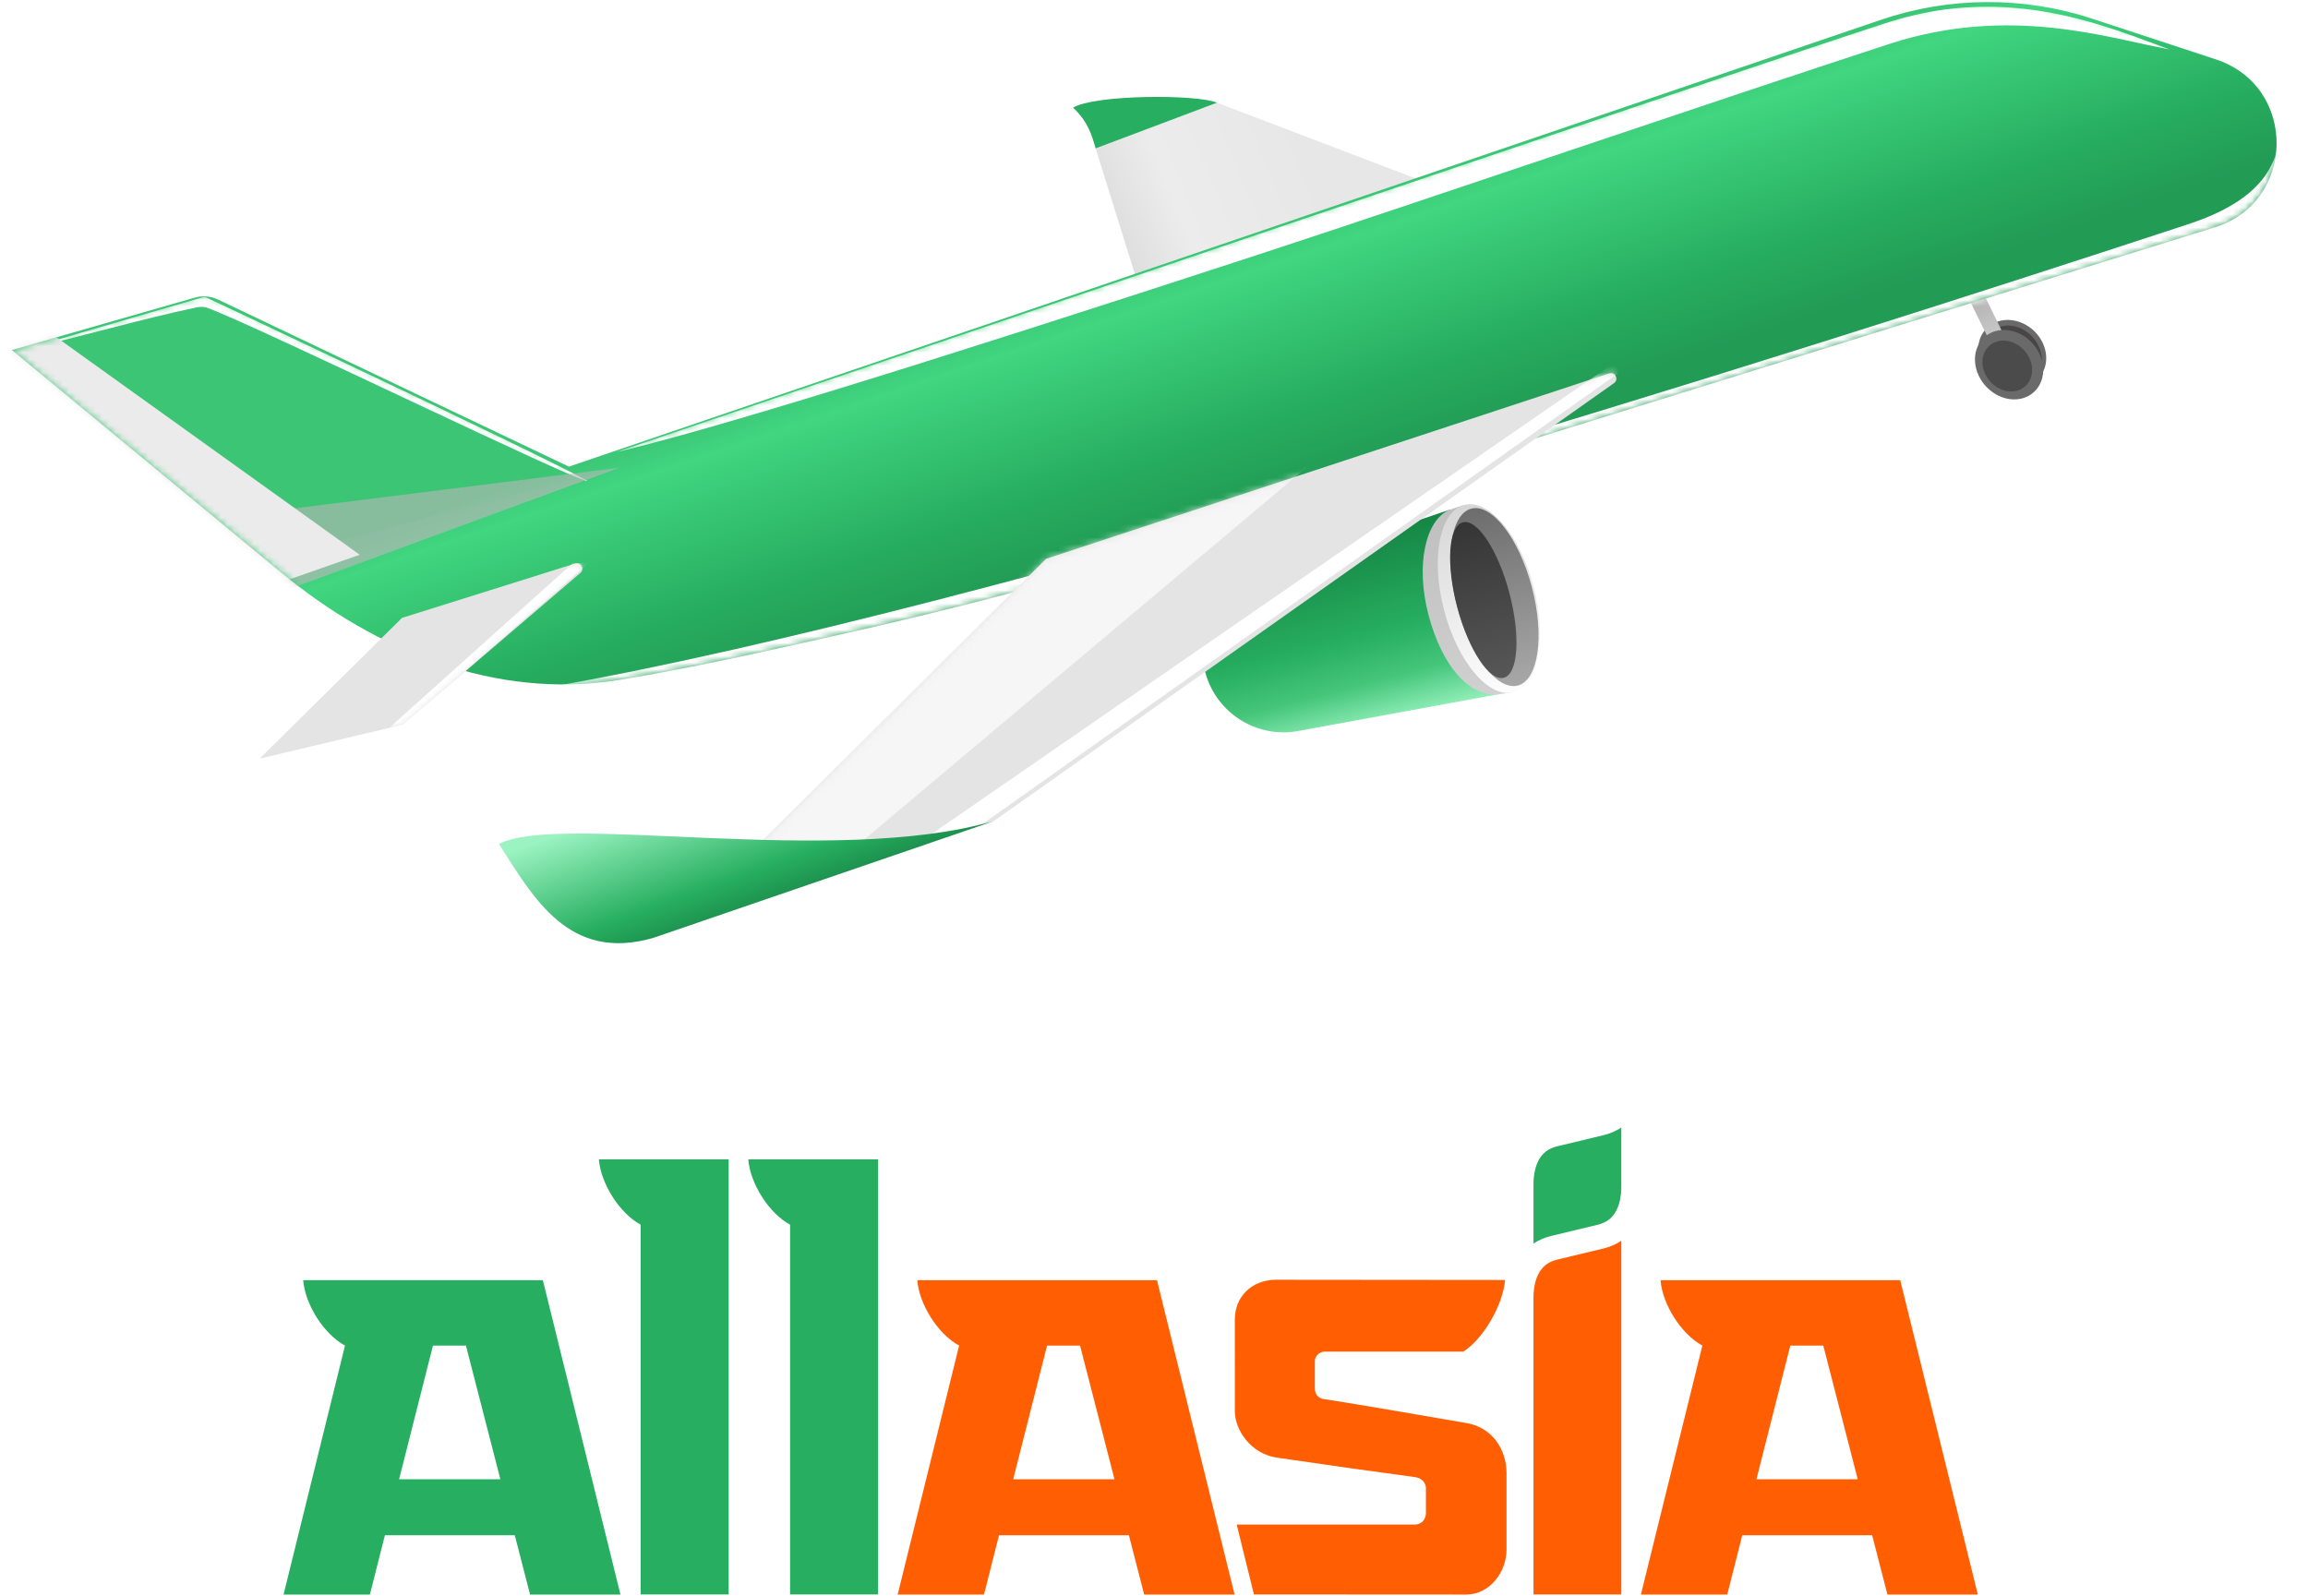 <svg viewBox="0 0 350 242" fill="none" xmlns="http://www.w3.org/2000/svg">
<path d="M110.5 175.829V241.824H97.156V185.744C93.923 183.985 91.102 179.495 90.816 175.829L110.484 175.829H110.5Z" fill="#27AE60"/>
<path d="M133.157 175.829V241.824H119.812V185.744C116.58 183.985 113.759 179.495 113.472 175.829L133.141 175.829H133.157Z" fill="#27AE60"/>
<path d="M232.549 196.79V241.823H245.868L245.868 188.182C245.099 188.701 244.204 189.1 243.177 189.348L236.117 191.045C234.788 191.366 233.956 192.074 233.413 193.005C232.843 193.983 232.552 195.293 232.549 196.79Z" fill="#FF5E03"/>
<path d="M245.868 179.98C245.868 181.487 245.576 182.807 245.003 183.791C244.461 184.722 243.628 185.429 242.299 185.75L235.239 187.448C234.213 187.696 233.318 188.095 232.549 188.613L232.549 179.634C232.549 178.126 232.84 176.807 233.413 175.823C233.956 174.891 234.789 174.184 236.117 173.863L243.177 172.165C244.204 171.917 245.099 171.518 245.868 171L245.868 179.98Z" fill="#27AE60"/>
<path d="M221.897 205H200.868C200.143 205 199.392 205.629 199.392 206.433L199.392 210.641C199.392 211.369 199.886 212.056 200.647 212.172C206.027 212.991 217.765 215.042 222.406 215.835C226.349 216.508 228.459 219.906 228.459 223.424V235.016C228.459 238.396 225.96 241.823 222.343 241.842L190.152 241.823L187.539 231.224L214.593 231.224C215.56 231.224 216.236 230.432 216.236 229.459V225.699C216.236 224.951 215.665 224.175 214.593 224.03C207.561 223.084 201.97 222.296 193.637 221.075C189.624 220.487 187.258 216.815 187.258 214.03C187.257 209.874 187.257 204.942 187.257 200.112C187.257 196.694 189.753 194.173 193.384 194.098L228.237 194.13C227.951 197.797 225.015 203.026 221.897 205Z" fill="#FF5E03"/>
<path fill-rule="evenodd" clip-rule="evenodd" d="M80.383 241.842H94.091L82.325 194.165H45.978C46.265 197.831 49.086 202.321 52.319 204.08L43 241.842H56.092L58.371 232.847H78.067L80.383 241.842ZM70.657 204.08H65.657L60.522 224.354H75.879L70.657 204.08Z" fill="#27AE60"/>
<path fill-rule="evenodd" clip-rule="evenodd" d="M173.512 241.842H187.219L175.454 194.165H139.106C139.393 197.831 142.214 202.321 145.447 204.08L136.128 241.842H149.221L151.499 232.847H171.195L173.512 241.842ZM163.785 204.08H158.785L153.65 224.354H169.007L163.785 204.08Z" fill="#FF5E03"/>
<path fill-rule="evenodd" clip-rule="evenodd" d="M286.222 241.842H299.929L288.164 194.165H251.816C252.103 197.831 254.924 202.321 258.157 204.08L248.838 241.842H261.93L264.209 232.847H283.905L286.222 241.842ZM276.495 204.08H271.495L266.36 224.354H281.717L276.495 204.08Z" fill="#FF5E03"/>
<ellipse rx="4.955" ry="5.305" transform="matrix(0.973 -0.231 0.343 0.939 305.15 53.634)" fill="#696969"/>
<ellipse rx="4.25" ry="4.732" transform="matrix(0.973 -0.231 0.343 0.939 305.206 53.923)" fill="#484646"/>
<rect x="295.18" y="38.368" width="2.343" height="18.018" transform="rotate(-26.058 295.18 38.368)" fill="url(#paint0_linear)"/>
<ellipse rx="4.955" ry="5.475" transform="matrix(0.973 -0.231 0.343 0.939 304.67 55.311)" fill="#6A6A6A"/>
<ellipse rx="3.603" ry="4.011" transform="matrix(0.973 -0.231 0.343 0.939 304.396 55.514)" fill="#4B4B4B"/>
<path d="M184.558 15.574L251.392 41.065L179.583 65.515L166.148 22.507L184.558 15.574Z" fill="url(#paint1_linear)"/>
<path d="M182.827 102.158C181.013 95.832 184.496 89.199 190.732 87.101L219.812 77.316L227.42 105.26L196.881 110.87C190.653 112.014 184.573 108.245 182.827 102.158V102.158Z" fill="url(#paint2_linear)"/>
<path d="M227.167 105.315C222.735 105.687 218.648 100.937 216.635 93.298C214.623 85.659 216.186 78.882 219.794 77.324L221.832 76.635L229.435 104.997L227.167 105.315Z" fill="url(#paint3_linear)"/>
<ellipse cx="225.785" cy="90.786" rx="7.018" ry="14.688" transform="rotate(-14.761 225.785 90.786)" fill="url(#paint4_linear)"/>
<ellipse cx="226.642" cy="90.559" rx="5.859" ry="13.872" transform="rotate(-14.761 226.642 90.559)" fill="url(#paint5_linear)"/>
<ellipse cx="224.937" cy="91.008" rx="4.096" ry="12.189" transform="rotate(-14.761 224.937 91.008)" fill="url(#paint6_linear)"/>
<path d="M29.538 45.14C30.709 44.805 31.963 44.908 33.062 45.432L86.267 70.773L285.204 3.014C295.603 -0.528 306.873 -0.586 317.309 2.848L336.044 9.013C348.554 13.13 348.209 30.945 335.549 34.575L197.356 77.509C169.656 85.436 153.579 90.334 128.662 95.959C115.935 98.833 104.488 101.405 93.831 103.131C75.255 106.141 57.103 98.797 42.598 86.807L1.81 53.092L29.538 45.14Z" fill="url(#paint7_linear)"/>
<mask id="mask0" mask-type="alpha" maskUnits="userSpaceOnUse" x="1" y="0" width="345" height="104">
<path d="M29.538 45.14C30.709 44.804 31.963 44.908 33.062 45.432L86.267 70.772L285.204 3.014C295.603 -0.528 306.873 -0.587 317.309 2.847L336.044 9.013C348.554 13.13 348.209 30.944 335.549 34.575L197.356 77.509C169.656 85.436 153.579 90.333 128.662 95.959C115.935 98.832 104.488 101.404 93.831 103.131C75.255 106.141 57.103 98.796 42.598 86.807L1.81 53.091L29.538 45.14Z" fill="white"/>
</mask>
<g mask="url(#mask0)">
<g filter="url(#filter0_f)">
<path d="M93.433 68.578C93.433 68.578 268.219 9.155 286.53 3.329C304.841 -2.497 319.822 4.162 328.978 7.49C319.822 5.826 304.841 0.692 286.53 6.658C260.138 15.256 213.572 31.174 190.814 38.614C138.378 55.757 107.583 65.248 93.433 68.578Z" fill="white"/>
</g>
<g filter="url(#filter1_f)">
<path d="M3.543 53.017L31.037 44.998C31.037 44.998 81.583 68.764 89.074 72.926C88.14 73.424 38.55 49.236 31.405 46.678C30.862 46.483 30.287 46.523 29.722 46.64C21.561 48.335 11.748 51.227 3.543 53.017Z" fill="white"/>
</g>
<g style="mix-blend-mode:multiply" filter="url(#filter2_f)">
<path d="M93.921 70.939L43.978 89.299L30.754 78.837L93.921 70.939Z" fill="#B8B8B8" fill-opacity="0.61"/>
</g>
<g style="mix-blend-mode:multiply" filter="url(#filter3_f)">
<path d="M93.921 70.939L43.978 89.299L38.582 85.319L93.921 70.939Z" fill="#B8B8B8" fill-opacity="0.12"/>
</g>
<g filter="url(#filter4_f)">
<path d="M229.1 76.573C176.665 93.715 137.546 102.374 84.278 104.039C150.031 92.387 270.716 54.1 331.475 34.125C336.491 32.476 344.93 29.131 345.624 20.808C346.317 12.485 360.17 36.335 348.953 40.783C323.151 51.016 251.858 69.133 229.1 76.573Z" fill="white"/>
</g>
<path d="M6.873 49.939L-3.115 53.268L37.903 89.963L54.549 84.137L6.873 49.939Z" fill="#EBEBEB"/>
</g>
<path d="M150.74 124.506L244.761 58.106C245.542 57.554 244.928 56.337 244.02 56.636L158.637 84.753L102.421 140.566L150.74 124.506Z" fill="#E4E4E4"/>
<mask id="mask1" mask-type="alpha" maskUnits="userSpaceOnUse" x="102" y="56" width="144" height="85">
<path d="M150.74 124.506L244.761 58.106C245.542 57.554 244.928 56.337 244.02 56.636L158.637 84.753L102.421 140.566L150.74 124.506Z" fill="white"/>
</mask>
<g mask="url(#mask1)">
<g filter="url(#filter5_f)">
<path d="M149.198 124.847L246.579 55.765L244.914 54.933L140.043 127.344L149.198 124.847Z" fill="white"/>
</g>
<g filter="url(#filter6_f)">
<path d="M157.522 83.231L105.918 133.17L130.055 128.176L198.305 70.747L157.522 83.231Z" fill="white" fill-opacity="0.65"/>
</g>
</g>
<path d="M61.13 109.892L88.008 86.896C88.697 86.307 88.082 85.198 87.218 85.47L60.97 93.711L39.36 115.062L61.13 109.892Z" fill="#E4E4E4"/>
<mask id="mask2" mask-type="alpha" maskUnits="userSpaceOnUse" x="39" y="85" width="50" height="31">
<path d="M61.13 109.892L88.008 86.896C88.697 86.307 88.082 85.198 87.218 85.47L60.97 93.711L39.36 115.062L61.13 109.892Z" fill="#E4E4E4"/>
</mask>
<g mask="url(#mask2)">
<g filter="url(#filter7_f)">
<path d="M59.151 110.276L86.838 85.44L89.334 85.377L60.815 110.234L59.151 110.276Z" fill="white"/>
</g>
</g>
<path d="M99.045 142.253C86.31 145.905 80.957 136.281 75.665 128.008C84.76 123.195 126.26 131.543 150.712 124.531L99.045 142.253Z" fill="url(#paint8_linear)"/>
<path d="M162.721 16.324C166.016 14.343 181.427 14.267 184.558 15.575L166.148 22.508C165.564 20.47 164.979 18.432 162.721 16.324Z" fill="#27AE60"/>
<defs>
<filter id="filter0_f" x="90.104" y="-2.306" width="242.203" height="74.212" filterUnits="userSpaceOnUse" color-interpolation-filters="sRGB">
<feFlood flood-opacity="0" result="BackgroundImageFix"/>
<feBlend mode="normal" in="SourceGraphic" in2="BackgroundImageFix" result="shape"/>
<feGaussianBlur stdDeviation="1.665" result="effect1_foregroundBlur"/>
</filter>
<filter id="filter1_f" x="1.879" y="43.333" width="88.86" height="31.265" filterUnits="userSpaceOnUse" color-interpolation-filters="sRGB">
<feFlood flood-opacity="0" result="BackgroundImageFix"/>
<feBlend mode="normal" in="SourceGraphic" in2="BackgroundImageFix" result="shape"/>
<feGaussianBlur stdDeviation="0.832" result="effect1_foregroundBlur"/>
</filter>
<filter id="filter2_f" x="19.101" y="59.287" width="86.473" height="41.664" filterUnits="userSpaceOnUse" color-interpolation-filters="sRGB">
<feFlood flood-opacity="0" result="BackgroundImageFix"/>
<feBlend mode="normal" in="SourceGraphic" in2="BackgroundImageFix" result="shape"/>
<feGaussianBlur stdDeviation="5.826" result="effect1_foregroundBlur"/>
</filter>
<filter id="filter3_f" x="36.917" y="69.275" width="58.669" height="21.689" filterUnits="userSpaceOnUse" color-interpolation-filters="sRGB">
<feFlood flood-opacity="0" result="BackgroundImageFix"/>
<feBlend mode="normal" in="SourceGraphic" in2="BackgroundImageFix" result="shape"/>
<feGaussianBlur stdDeviation="0.832" result="effect1_foregroundBlur"/>
</filter>
<filter id="filter4_f" x="80.949" y="15.73" width="275.7" height="91.638" filterUnits="userSpaceOnUse" color-interpolation-filters="sRGB">
<feFlood flood-opacity="0" result="BackgroundImageFix"/>
<feBlend mode="normal" in="SourceGraphic" in2="BackgroundImageFix" result="shape"/>
<feGaussianBlur stdDeviation="1.665" result="effect1_foregroundBlur"/>
</filter>
<filter id="filter5_f" x="138.378" y="53.268" width="109.865" height="75.74" filterUnits="userSpaceOnUse" color-interpolation-filters="sRGB">
<feFlood flood-opacity="0" result="BackgroundImageFix"/>
<feBlend mode="normal" in="SourceGraphic" in2="BackgroundImageFix" result="shape"/>
<feGaussianBlur stdDeviation="0.832" result="effect1_foregroundBlur"/>
</filter>
<filter id="filter6_f" x="94.266" y="59.094" width="115.691" height="85.728" filterUnits="userSpaceOnUse" color-interpolation-filters="sRGB">
<feFlood flood-opacity="0" result="BackgroundImageFix"/>
<feBlend mode="normal" in="SourceGraphic" in2="BackgroundImageFix" result="shape"/>
<feGaussianBlur stdDeviation="5.826" result="effect1_foregroundBlur"/>
</filter>
<filter id="filter7_f" x="57.486" y="83.713" width="33.512" height="28.228" filterUnits="userSpaceOnUse" color-interpolation-filters="sRGB">
<feFlood flood-opacity="0" result="BackgroundImageFix"/>
<feBlend mode="normal" in="SourceGraphic" in2="BackgroundImageFix" result="shape"/>
<feGaussianBlur stdDeviation="0.832" result="effect1_foregroundBlur"/>
</filter>
<linearGradient id="paint0_linear" x1="296.352" y1="38.368" x2="296.352" y2="56.386" gradientUnits="userSpaceOnUse">
<stop stop-color="#9B9B9B"/>
<stop offset="0.749" stop-color="#C4C4C4"/>
</linearGradient>
<linearGradient id="paint1_linear" x1="170.731" y1="38.491" x2="199.627" y2="26.605" gradientUnits="userSpaceOnUse">
<stop stop-color="#DEDEDE"/>
<stop offset="0.312" stop-color="#ECECEC"/>
<stop offset="1" stop-color="#E7E7E7"/>
</linearGradient>
<linearGradient id="paint2_linear" x1="199.642" y1="82.88" x2="206.933" y2="110.553" gradientUnits="userSpaceOnUse">
<stop stop-color="#158644"/>
<stop offset="0.521" stop-color="#27AE60"/>
<stop offset="0.766" stop-color="#44C57A"/>
<stop offset="1" stop-color="#92EFB9"/>
</linearGradient>
<linearGradient id="paint3_linear" x1="217.411" y1="77.8" x2="224.892" y2="106.194" gradientUnits="userSpaceOnUse">
<stop stop-color="#BFBFBF"/>
<stop offset="1" stop-color="#D1D1D1"/>
</linearGradient>
<linearGradient id="paint4_linear" x1="228.08" y1="75.897" x2="223.262" y2="106.757" gradientUnits="userSpaceOnUse">
<stop stop-color="#D5D5D5"/>
<stop offset="1" stop-color="white"/>
</linearGradient>
<linearGradient id="paint5_linear" x1="226.642" y1="77.246" x2="226.642" y2="105.035" gradientUnits="userSpaceOnUse">
<stop stop-color="#6E6E6E"/>
<stop offset="1" stop-color="#A9A9A9"/>
</linearGradient>
<linearGradient id="paint6_linear" x1="224.937" y1="78.819" x2="224.937" y2="103.197" gradientUnits="userSpaceOnUse">
<stop stop-color="#353535"/>
<stop offset="1" stop-color="#575757"/>
</linearGradient>
<linearGradient id="paint7_linear" x1="171.671" y1="-9.155" x2="199.585" y2="73.502" gradientUnits="userSpaceOnUse">
<stop offset="0.549" stop-color="#3BC575"/>
<stop offset="0.613" stop-color="#41D680"/>
<stop offset="0.857" stop-color="#27AE60"/>
<stop offset="1" stop-color="#229B55"/>
</linearGradient>
<linearGradient id="paint8_linear" x1="109.994" y1="117.374" x2="117.129" y2="137.067" gradientUnits="userSpaceOnUse">
<stop stop-color="#9AF3C0"/>
<stop offset="0.733" stop-color="#27AE60"/>
<stop offset="1" stop-color="#1C8E4C"/>
</linearGradient>
</defs>
</svg>

